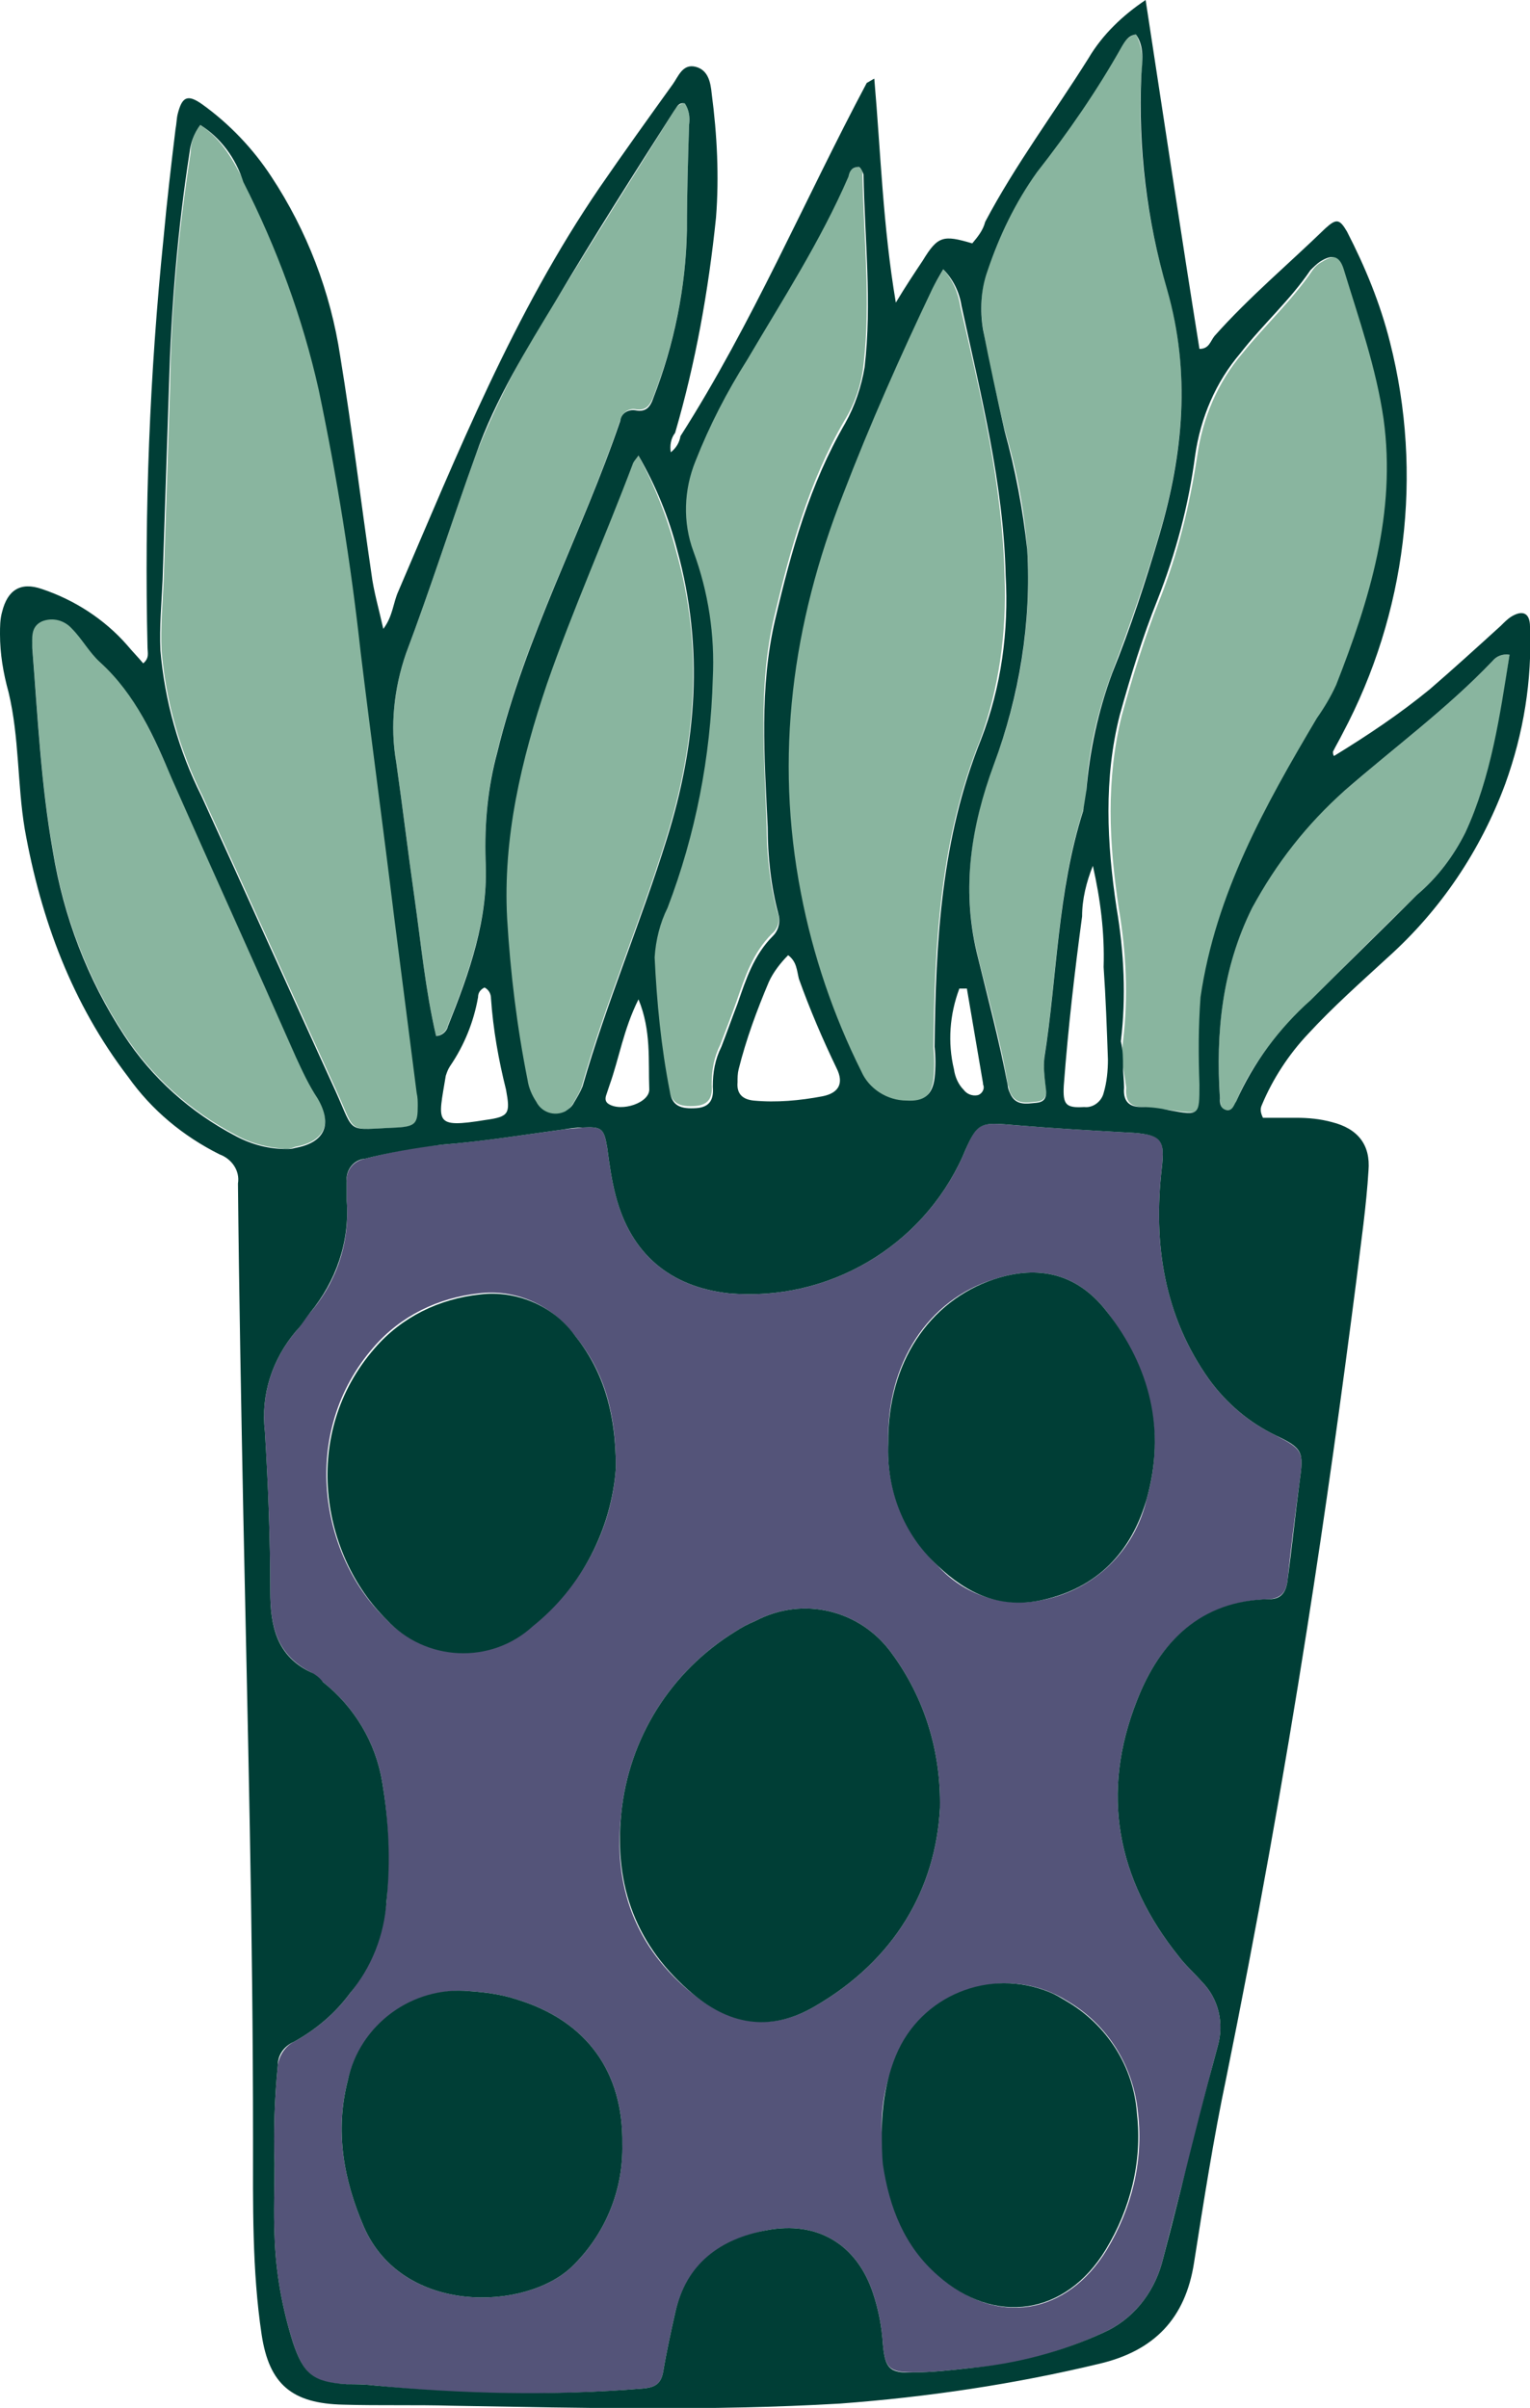 <?xml version="1.0" encoding="utf-8"?>
<!-- Generator: Adobe Illustrator 25.2.1, SVG Export Plug-In . SVG Version: 6.00 Build 0)  -->
<svg version="1.1" id="Layer_1" xmlns="http://www.w3.org/2000/svg" xmlns:xlink="http://www.w3.org/1999/xlink" x="0px" y="0px"
	 viewBox="0 0 142.1 223.6" style="enable-background:new 0 0 142.1 223.6;" xml:space="preserve">
<style type="text/css">
	.st0{fill:#545479;}
	.st1{fill:#89B59F;}
	.st2{fill:#003E36;}
</style>
<g id="Layer_2_1_">
	<g id="Layer_1-2">
		<path class="st0" d="M25.5,200.9c-0.1-3,0-6.1,0.3-9.1c0.1-0.9,0.7-1.8,1.5-2.2c2-1.1,3.8-2.6,5.2-4.5c2-2.5,3.1-5.5,3.4-8.6
			c0.3-3.7,0.2-7.4-0.4-11c-0.6-3.7-2.6-7-5.5-9.3c-0.3-0.3-0.7-0.6-1.1-0.9c-3.2-1.6-3.8-4.3-3.8-7.5c0-5-0.2-9.9-0.5-14.9
			c-0.4-3.4,0.7-6.7,2.9-9.3c0.5-0.5,0.8-1.2,1.3-1.7c2.5-2.9,3.7-6.6,3.4-10.4v-1.7c-0.1-1.1,0.6-2,1.7-2.2
			c2.3-0.6,4.7-1.1,7.1-1.3c3.7-0.3,7.5-0.9,11.2-1.4c0.6-0.1,1.3-0.1,1.9-0.2c1.8-0.1,2,0.1,2.3,1.9c0.2,1.5,0.4,3,0.8,4.5
			c1.4,5.3,5,8.4,10.5,9c9.2,0.8,17.9-4.3,21.7-12.7c1.4-3.3,1.4-3.2,5.1-2.9s7.2,0.5,10.8,0.7c2.6,0.2,2.9,0.6,2.6,3.3
			c-0.8,7,0.2,13.7,4.4,19.6c1.6,2.2,3.7,4,6.2,5.2c2.5,1.3,2.6,1.5,2.2,4.3c-0.4,3-0.8,6-1.1,9c-0.1,1.1-0.5,1.8-1.7,1.9
			c-6.4,0.2-10.2,4-12.3,9.4c-3.4,8.6-1.9,16.6,3.9,23.8c0.6,0.8,1.4,1.5,2.1,2.3c1.6,1.6,2.1,3.9,1.5,6c-1.2,4.4-2.2,8.8-3.4,13.2
			c-0.6,2.3-1.2,4.6-1.8,7c-0.8,2.8-2.7,5.2-5.4,6.4c-3.9,1.8-8.1,3-12.4,3.3c-1.8,0.2-3.5,0.4-5.3,0.4c-2.2,0-2.6-0.4-2.8-2.6
			c-0.1-1.6-0.4-3.2-0.9-4.7c-1.5-4.6-5.2-6.8-9.9-5.9c-4.3,0.9-7.5,3.2-8.5,7.7c-0.4,1.8-0.8,3.6-1.1,5.4c-0.2,1.2-0.8,1.5-1.9,1.6
			c-8.4,0.7-16.8,0.6-25.1-0.3c-0.8-0.1-1.6-0.1-2.4-0.1c-3.1-0.1-4-0.9-5-3.9c-1-3.2-1.6-6.5-1.7-9.9
			C25.4,205.4,25.5,203.2,25.5,200.9z M87.3,167.9c0.1-5.2-1.4-10.2-4.5-14.4c-2.9-4-8.2-5.3-12.6-3c-0.7,0.3-1.3,0.6-1.9,1
			c-6,3.7-9.9,9.9-10.6,16.9c-0.8,6.7,1.3,12.5,6.7,16.8c3.6,2.9,7.4,3.4,11.3,1.1C83.1,182,86.9,175.4,87.3,167.9z M57.2,136.3
			c0-5.4-1.2-9.2-4-12.5c-2.1-2.7-5.4-4.1-8.7-3.7c-3.8,0.4-7.3,2.1-9.8,5c-6.9,7.9-5,19.3,1.1,25.2c3.6,3.9,9.7,4.1,13.6,0.6
			C54,147.4,56.8,142.1,57.2,136.3L57.2,136.3z M57.8,199.1c0.1-6.7-3.3-11.4-9.7-13.4c-1.5-0.5-3-0.7-4.5-0.8
			c-5.3-0.4-10.1,3.1-11.3,8.3c-1.2,4.7-0.4,9.2,1.5,13.6c3.6,8.2,15,7.8,19.3,3.7C56.2,207.5,57.9,203.4,57.8,199.1L57.8,199.1z
			 M82.5,134c-0.2,4.3,1.5,8.5,4.6,11.4c2.4,2.7,6.1,3.9,9.6,3.2c4.9-0.9,8.7-4.6,9.8-9.4c1.8-6.3,0.2-12.2-3.7-17.4
			c-2.7-3.5-6.3-4.4-10.5-3C86.2,120.7,82.3,126.6,82.5,134z M81.9,197.9c0.1,1,0,2.1,0.2,3.1c0.4,3.9,2.2,7.6,5.1,10.3
			c5.3,4.8,11.9,3.7,15.6-2.4c2.3-3.8,3.4-8.2,2.9-12.6c-0.4-4.4-2.8-8.3-6.6-10.5c-5.1-3.2-11.9-1.5-15,3.6c-0.3,0.5-0.6,1-0.8,1.5
			C82.3,193.1,81.8,195.5,81.9,197.9z"/>
		<g>
			<path class="st1" d="M18.6,11.6c2.1,1.4,3.1,3.4,4.1,5.3c3.1,6.1,5.4,12.6,7,19.3c1.8,8,2.8,16.2,3.9,24.4s2.1,16.3,3.1,24.5
				c0.7,5.5,1.4,10.9,2.1,16.4c0.1,0.4,0.1,0.8,0.1,1.2c0,1.6-0.2,1.9-1.9,2c-4.8,0.2-3.9,0.7-5.7-3.3c-4.2-9.2-8.3-18.3-12.5-27.5
				c-2.1-4.2-3.4-8.8-3.8-13.5c-0.1-2.2,0.1-4.3,0.2-6.5c0.2-6.1,0.4-12.1,0.6-18.2c0.1-7.2,0.8-14.4,1.9-21.5
				C17.7,13.3,18,12.4,18.6,11.6z"/>
			<path class="st1" d="M104.3,99.1c-0.1-0.8-0.1-1.6,0-2.4c0.5-4.1,0.3-8.3-0.4-12.4c-0.9-6-1.2-11.9,0.3-17.9
				c1-3.6,2.1-7.2,3.5-10.7c1.7-4.3,2.8-8.8,3.5-13.4c0.5-3.5,1.9-6.8,4.2-9.5c2.1-2.6,4.6-4.9,6.5-7.7c0.2-0.3,0.5-0.6,0.9-0.8
				c1.1-0.7,1.8-0.6,2.2,0.7c1.4,4.6,3,9.1,3.7,13.9c1.2,8.7-1.3,16.8-4.4,24.7c-0.5,1.1-1.1,2.1-1.8,3.1
				c-4.8,8.1-9.4,16.3-10.8,25.9c-0.3,2.7-0.3,5.4-0.1,8.1c0,2.8,0.1,2.8-2.8,2.4c-0.9-0.1-1.7-0.2-2.6-0.3c-1.3,0-1.7-0.6-1.6-1.8
				C104.5,100.3,104.4,99.6,104.3,99.1z"/>
			<path class="st1" d="M105.5,3.2c0.6,1.1,0.7,2.4,0.5,3.7c-0.4,6.7,0.5,13.5,2.4,19.9c2.2,7.7,1.5,15.2-0.7,22.7
				c-1.3,4.4-2.8,8.7-4.4,12.9c-1.3,3.5-2.2,7.2-2.4,10.9c0,0.6-0.1,1.3-0.3,1.9c-2.4,7.4-2.4,15.3-3.6,22.9c-0.1,0.9,0,1.7,0.1,2.6
				c0.1,0.7,0.2,1.5-0.8,1.6s-2,0.3-2.5-0.9c-0.1-0.2-0.1-0.5-0.2-0.7c-0.7-4.2-1.9-8.3-2.9-12.4c-1.4-6-0.5-11.7,1.6-17.4
				c2.5-6.4,3.5-13.2,3.1-20c-0.3-3.7-1-7.4-2.1-11c-0.7-3.1-1.5-6.2-2-9.4c-0.3-1.8-0.2-3.7,0.4-5.4c1-3.3,2.6-6.4,4.6-9.2
				c2.9-3.7,5.6-7.6,7.9-11.7C104.5,3.7,105,3.3,105.5,3.2z"/>
			<path class="st1" d="M87.6,25c0.9,1,1.4,2.2,1.6,3.5c1.9,8.2,3.9,16.5,4.1,25c0.2,5.2-0.5,10.4-2.3,15.3
				c-3.7,9.2-4.2,18.8-4.3,28.5c0.1,1,0.1,1.9,0,2.9c-0.2,1.6-1,2.2-2.6,2.1c-1.8,0-3.5-1.1-4.2-2.7c-2.6-5.2-4.5-10.8-5.6-16.5
				C71.8,70.3,73.5,58,78.2,46c2.6-6.5,5.3-12.9,8.3-19.1C86.9,26.2,87.3,25.6,87.6,25z"/>
			<path class="st1" d="M40.5,96.2c-1-4.3-1.4-8.6-2-12.8s-1.1-8.4-1.7-12.6c-0.6-3.4-0.2-6.9,0.9-10.1c2.3-6.1,4.3-12.4,6.5-18.5
				c2-5,4.5-9.8,7.5-14.4c3.6-5.9,7.3-11.7,10.9-17.5c0.2-0.3,0.4-0.7,1-0.7c0.4,0.6,0.5,1.3,0.4,2c-0.1,3.3-0.2,6.6-0.2,9.8
				c-0.1,5.3-1.2,10.5-3.1,15.4C60.4,37.6,60,38.2,59,38c-0.7-0.1-1.2,0.4-1.4,1c-3.5,10.4-8.8,20-11.4,30.7
				c-0.9,3.3-1.2,6.6-1.1,10c0.3,5.5-1.5,10.5-3.5,15.5C41.5,95.7,41.1,96.1,40.5,96.2z"/>
			<path class="st1" d="M79.8,15.5c0.1,0.2,0.3,0.3,0.3,0.5c0.1,6,0.8,11.9,0.1,17.9c-0.2,1.8-0.8,3.6-1.8,5.2
				c-3.3,5.7-5,11.9-6.5,18.2S71,70.2,71.2,76.6c0,2.7,0.3,5.5,1,8.1c0.3,0.7,0.1,1.5-0.5,2c-1.8,1.8-2.5,4-3.3,6.3
				c-0.5,1.4-1,2.7-1.5,4c-0.6,1.2-0.8,2.4-0.8,3.7c0.1,1.1-0.2,1.9-1.5,2c-1.5,0.1-2.2-0.2-2.5-1.6c-0.8-4.1-1.2-8.2-1.4-12.4
				c0.1-1.6,0.5-3.2,1.2-4.6c2.5-6.8,4-14,4.2-21.3c0.1-4-0.5-8-1.8-11.8c-1-2.7-0.9-5.7,0.2-8.4c1.3-3.3,2.9-6.4,4.8-9.4
				c3.3-5.6,6.8-11,9.4-17C78.9,15.8,79.3,15.5,79.8,15.5z"/>
			<path class="st1" d="M59.3,42.3c1.5,2.8,2.7,5.8,3.5,8.9c2.6,9.1,1.8,18-1,26.9c-2.4,7.7-5.6,15.1-7.8,22.9
				c-0.2,0.5-0.5,1-0.8,1.5c-0.6,1-1.8,1.3-2.7,0.7c-0.3-0.2-0.6-0.5-0.8-0.8c-0.4-0.6-0.6-1.3-0.8-2c-1-4.9-1.6-10-1.9-15
				c-0.3-7.5,1.3-14.7,3.7-21.8c2.4-6.9,5.4-13.6,8-20.5C58.9,42.8,59.1,42.6,59.3,42.3z"/>
			<path class="st1" d="M26.6,106.7c-1.6-0.1-3.3-0.5-4.7-1.3c-4.2-2.2-7.8-5.4-10.4-9.4c-3.4-5.2-5.6-11-6.6-17.1
				C3.8,72.7,3.5,66.4,3,60.1c-0.1-0.9-0.3-2,0.9-2.5c1-0.4,2.1-0.1,2.8,0.7c1,1,1.6,2.2,2.6,3.1c3.3,3,4.9,7,6.7,10.9
				c3.8,8.6,7.6,17.2,11.5,25.8c0.6,1.3,1.3,2.6,2,3.8c1.4,2.4,0.7,4.1-2.1,4.6C27.2,106.6,26.9,106.7,26.6,106.7z"/>
			<path class="st1" d="M140.2,60.8c-0.8,5.7-1.7,11.3-4.1,16.5c-1.1,2.2-2.6,4.2-4.5,5.8c-3.3,3.2-6.6,6.5-9.9,9.8
				c-2.8,2.8-5.4,5.7-6.9,9.4c-0.1,0.4-0.3,0.8-0.8,0.8c-0.7,0-0.6-0.6-0.7-1.1c-0.4-6.2,0.2-12.2,3-17.7c2.1-4.2,5-7.9,8.6-10.9
				c4.6-4,9.5-7.6,13.7-12C139,60.9,139.6,60.7,140.2,60.8z"/>
		</g>
		<g>
			<path class="st2" d="M87.3,167.9c-0.4,7.5-4.2,14.1-11.6,18.4c-3.9,2.3-7.7,1.9-11.3-1.1c-5.3-4.4-7.4-10.1-6.7-16.8
				c0.7-7,4.6-13.2,10.6-16.9c0.6-0.4,1.2-0.7,1.9-1c4.4-2.3,9.7-1,12.6,3C85.9,157.7,87.4,162.7,87.3,167.9z"/>
			<path class="st2" d="M57.2,136.3c-0.4,5.7-3.2,11.1-7.7,14.7c-3.9,3.6-10,3.3-13.6-0.6c-6.1-6-8-17.3-1.1-25.2
				c2.5-2.9,6-4.6,9.8-5c3.3-0.4,6.7,1,8.7,3.7C55.9,127.1,57.2,130.9,57.2,136.3z"/>
			<path class="st2" d="M57.8,199.1c0.1,4.3-1.6,8.4-4.7,11.4c-4.3,4.1-15.7,4.5-19.3-3.7c-1.9-4.4-2.7-8.9-1.5-13.6
				c1.1-5.2,6-8.8,11.3-8.3c1.5,0.1,3,0.3,4.5,0.8C54.5,187.7,57.9,192.4,57.8,199.1z"/>
			<path class="st2" d="M82.5,134c-0.1-7.4,3.8-13.2,9.8-15.2c4.2-1.4,7.8-0.5,10.5,3c4,5.1,5.5,11,3.7,17.4
				c-1.4,4.9-4.6,8.3-9.8,9.4c-3.8,0.8-6.9-0.6-9.6-3.2C83.9,142.5,82.3,138.3,82.5,134z"/>
			<path class="st2" d="M81.9,197.9c0-2.4,0.4-4.8,1.3-7c2.3-5.6,8.7-8.2,14.3-5.9c0.5,0.2,1,0.5,1.5,0.8c3.8,2.2,6.3,6.1,6.6,10.5
				c0.5,4.4-0.6,8.8-2.9,12.6c-3.7,6.1-10.3,7.1-15.6,2.4C84,208.6,82.6,205,82,201C81.9,200,81.9,198.9,81.9,197.9z"/>
			<path class="st2" d="M63.2,40.5C69.9,30,74.7,18.6,80.5,7.7c0.2-0.1,0.5-0.3,0.7-0.4c0.6,6.9,0.8,13.7,2,20.8
				c0.9-1.5,1.7-2.7,2.5-3.9c1.4-2.3,1.9-2.4,4.6-1.6c0.5-0.6,1-1.2,1.2-2c2.8-5.3,6.4-10.1,9.6-15.2c1.3-2.2,3.2-4,5.3-5.4
				c1.7,11.1,3.3,21.8,5,32.4c0.9,0,1-0.7,1.4-1.2c3.2-3.6,6.9-6.7,10.3-10c1-0.9,1.3-0.9,2,0.3c1.7,3.3,3.1,6.7,4,10.3
				c3.1,12.2,1.5,25.2-4.4,36.3c-0.3,0.6-0.6,1.1-0.9,1.7c0,0.1,0,0.3,0.1,0.4c3.1-1.9,6.1-3.9,8.9-6.2c2.2-1.9,4.4-3.9,6.6-5.9
				c0.3-0.3,0.6-0.6,0.9-0.8c1.1-0.7,1.8-0.4,1.8,0.9c0.2,5-0.6,9.9-2.3,14.6c-2.3,6.2-6,11.7-10.9,16.1c-2.5,2.3-5.1,4.6-7.4,7.1
				c-1.8,1.9-3.3,4.2-4.3,6.6c-0.2,0.4-0.1,0.8,0.1,1.2h3.1c1.1,0,2.2,0.1,3.3,0.4c2.4,0.6,3.6,2.1,3.4,4.5c-0.2,3.3-0.7,6.7-1.1,10
				c-1.4,10.9-2.9,21.7-4.6,32.5c-2.2,14-4.7,27.9-7.5,41.7c-1.2,5.7-2.1,11.5-3,17.2c-0.8,5.2-3.7,8.2-8.8,9.4
				c-7.9,1.9-16,3.1-24.1,3.7c-12,0.7-24,0.4-36,0.2c-3.4-0.1-6.7,0-10.1-0.1c-4.8-0.1-6.9-1.9-7.6-6.5c-0.9-6-0.8-12.1-0.8-18.2
				c0-19.3-0.5-38.5-0.9-57.8c-0.2-10.3-0.4-20.6-0.5-30.9c0.2-1.2-0.6-2.3-1.7-2.7c-3.4-1.7-6.3-4.1-8.5-7.2
				c-5.2-6.8-8.1-14.6-9.6-23c-0.7-4.2-0.5-8.5-1.5-12.7C0.3,62.5,0,60.7,0,58.9c0-0.7,0-1.4,0.2-2.1c0.5-2,1.7-2.8,3.7-2.1
				c3,1,5.8,2.8,7.9,5.2c0.5,0.6,1,1.1,1.5,1.7c0.6-0.5,0.4-1,0.4-1.5c-0.3-12.7,0.2-25.4,1.5-38.1c0.3-3.3,0.7-6.7,1.1-10
				c0.1-0.5,0.1-1,0.2-1.4c0.4-1.6,0.9-1.9,2.3-0.9c2.5,1.8,4.7,4.1,6.4,6.7c3.3,5,5.5,10.7,6.4,16.7c1.1,6.7,1.9,13.4,2.9,20.2
				c0.2,1.6,0.7,3.3,1.1,5.1c0.9-1.2,0.9-2.4,1.4-3.5c5.5-12.8,10.7-25.8,18.7-37.5c2.2-3.2,4.5-6.4,6.8-9.6
				c0.5-0.7,0.9-1.9,2.1-1.6c1.2,0.3,1.4,1.5,1.5,2.5c0.5,3.8,0.7,7.7,0.4,11.5c-0.7,6.8-1.9,13.5-3.8,20c-0.4,0.5-0.5,1.2-0.4,1.8
				C62.8,41.6,63.1,41.1,63.2,40.5z M25.5,200.9c0,2.2-0.1,4.5,0,6.7c0.1,3.4,0.7,6.7,1.7,9.9c1,3,1.9,3.7,5,3.9
				c0.8,0,1.6,0,2.4,0.1c8.3,0.8,16.7,1,25.1,0.3c1.1-0.1,1.7-0.4,1.9-1.6c0.3-1.8,0.7-3.6,1.1-5.4c1-4.6,4.2-6.9,8.5-7.7
				c4.7-0.9,8.4,1.3,9.9,5.9c0.5,1.5,0.8,3.1,0.9,4.7c0.2,2.2,0.6,2.7,2.8,2.6c1.8,0,3.5-0.2,5.3-0.4c4.3-0.4,8.5-1.5,12.4-3.3
				c2.7-1.2,4.6-3.6,5.4-6.4c0.6-2.3,1.2-4.6,1.8-7c1.1-4.4,2.2-8.8,3.4-13.2c0.6-2.1,0.1-4.4-1.5-6c-0.7-0.8-1.5-1.5-2.1-2.3
				c-5.8-7.2-7.3-15.2-3.9-23.8c2.1-5.4,5.9-9.3,12.3-9.4c1.2,0,1.6-0.8,1.7-1.9c0.4-3,0.7-6,1.1-9c0.4-2.8,0.3-3.1-2.2-4.3
				c-2.5-1.2-4.6-3-6.2-5.2c-4.2-5.9-5.2-12.6-4.4-19.6c0.3-2.6,0-3.1-2.6-3.3c-3.6-0.2-7.2-0.4-10.8-0.7s-3.7-0.4-5.1,2.9
				c-3.8,8.4-12.5,13.5-21.7,12.7c-5.5-0.6-9.1-3.7-10.5-9c-0.4-1.5-0.6-3-0.8-4.5c-0.3-1.8-0.5-2-2.3-1.9c-0.6,0-1.3,0.1-1.9,0.2
				c-3.7,0.5-7.4,1.1-11.2,1.4c-2.4,0.3-4.8,0.7-7.1,1.3c-1.1,0.1-1.8,1.1-1.7,2.1c0,0,0,0,0,0.1v1.7c0.3,3.8-1,7.5-3.4,10.4
				c-0.5,0.6-0.8,1.2-1.3,1.7c-2.2,2.6-3.3,5.9-2.9,9.3c0.3,4.9,0.5,9.9,0.5,14.9c0,3.2,0.6,6,3.8,7.5c0.4,0.2,0.8,0.5,1.1,0.9
				c2.9,2.3,4.9,5.6,5.5,9.3c0.6,3.6,0.8,7.3,0.4,11c-0.2,3.2-1.4,6.2-3.4,8.6c-1.4,1.9-3.2,3.4-5.2,4.5c-0.9,0.4-1.5,1.2-1.5,2.2
				C25.5,194.8,25.4,197.9,25.5,200.9z M18.6,11.6c-0.6,0.8-0.9,1.7-1,2.6c-1.1,7.1-1.7,14.3-1.9,21.5c-0.2,6.1-0.4,12.1-0.6,18.2
				c-0.1,2.2-0.3,4.3-0.2,6.5c0.4,4.7,1.7,9.3,3.8,13.5c4.2,9.2,8.3,18.3,12.5,27.5c1.8,4,0.9,3.5,5.7,3.3c1.7-0.1,1.9-0.4,1.9-2
				c0-0.4,0-0.8-0.1-1.2C38,96,37.3,90.6,36.6,85.1c-1-8.2-2.1-16.3-3.1-24.5c-0.9-8.2-2.2-16.3-3.9-24.4c-1.5-6.7-3.9-13.2-7-19.3
				C21.9,14.7,20.5,12.8,18.6,11.6z M104.3,99.1c0,0.5,0.1,1.2,0.1,1.9c-0.1,1.2,0.4,1.8,1.6,1.8c0.9,0,1.7,0.1,2.6,0.3
				c2.8,0.5,2.8,0.5,2.8-2.4c-0.1-2.7-0.1-5.4,0.1-8.1c1.4-9.6,6-17.8,10.8-25.9c0.7-1,1.3-2,1.8-3.1c3.1-7.9,5.6-16,4.4-24.7
				c-0.7-4.8-2.3-9.3-3.7-13.9c-0.4-1.3-1.1-1.4-2.2-0.7c-0.3,0.2-0.6,0.5-0.9,0.8c-1.9,2.8-4.4,5-6.5,7.7c-2.3,2.7-3.7,6-4.2,9.5
				c-0.6,4.6-1.8,9.1-3.5,13.4c-1.4,3.5-2.5,7.1-3.5,10.7c-1.5,5.9-1.2,11.9-0.3,17.9c0.7,4.1,0.9,8.3,0.4,12.4
				C104.3,97.5,104.3,98.3,104.3,99.1z M105.5,3.2c-0.7,0.1-1,0.6-1.3,1.1c-2.3,4.1-5,8-7.9,11.7c-2,2.8-3.5,5.9-4.6,9.2
				c-0.6,1.7-0.7,3.6-0.4,5.4c0.6,3.1,1.3,6.3,2,9.4c1,3.6,1.7,7.3,2.1,11c0.4,6.8-0.7,13.6-3.1,20c-2.1,5.7-3,11.4-1.6,17.4
				c1,4.1,2.1,8.2,2.9,12.4c0,0.2,0.1,0.5,0.2,0.7c0.5,1.2,1.5,1,2.5,0.9s0.9-0.9,0.8-1.6c-0.1-0.9-0.2-1.7-0.1-2.6
				c1.2-7.6,1.2-15.4,3.6-22.9c0.1-0.6,0.2-1.3,0.3-1.9c0.3-3.7,1.1-7.4,2.4-10.9c1.7-4.2,3.1-8.5,4.4-12.9c2.2-7.5,2.9-15,0.7-22.7
				c-1.9-6.5-2.7-13.2-2.4-19.9C106.1,5.7,106.3,4.3,105.5,3.2z M87.6,25c-0.4,0.7-0.7,1.2-1,1.8c-3,6.3-5.8,12.6-8.3,19.1
				c-4.7,12-6.4,24.3-3.9,37.1c1.1,5.7,3,11.3,5.6,16.5c0.7,1.6,2.4,2.7,4.2,2.7c1.6,0.1,2.4-0.5,2.6-2.1c0.1-1,0.1-1.9,0-2.9
				c0.1-9.7,0.6-19.3,4.3-28.5c1.9-4.9,2.6-10.1,2.3-15.3c-0.2-8.5-2.3-16.7-4.1-25C89.1,27.1,88.5,25.9,87.6,25z M40.5,96.2
				c0.5,0,1-0.4,1.1-0.9c2-5,3.8-10,3.5-15.5c-0.1-3.4,0.2-6.7,1.1-10c2.6-10.7,7.9-20.4,11.4-30.7c0.1-0.7,0.7-1.1,1.4-1
				c1,0.2,1.4-0.3,1.7-1.2c1.9-4.9,3-10.2,3.1-15.5c0-3.3,0.1-6.6,0.2-9.8c0.1-0.7,0-1.4-0.4-2c-0.6-0.1-0.7,0.3-1,0.7
				c-3.7,5.8-7.4,11.6-10.9,17.5c-2.8,4.6-5.7,9.3-7.5,14.4C42,48.3,40,54.6,37.7,60.7c-1.1,3.2-1.5,6.7-0.9,10.1
				c0.6,4.2,1.1,8.4,1.7,12.6S39.5,91.9,40.5,96.2z M79.8,15.5c-0.7,0-0.9,0.4-1,0.9c-2.6,6-6.1,11.4-9.4,17c-1.9,3-3.5,6.1-4.8,9.4
				c-1.1,2.7-1.2,5.7-0.2,8.4c1.4,3.8,2,7.8,1.8,11.8c-0.2,7.3-1.6,14.5-4.2,21.3c-0.7,1.4-1.1,3-1.2,4.6c0.2,4.2,0.6,8.3,1.4,12.4
				c0.2,1.4,1,1.7,2.5,1.6c1.3-0.1,1.6-0.9,1.5-2c0-1.3,0.2-2.5,0.8-3.7c0.5-1.3,1-2.7,1.5-4c0.8-2.3,1.5-4.5,3.3-6.3
				c0.5-0.5,0.7-1.3,0.5-2c-0.7-2.6-1-5.4-1-8.1C71,70.3,70.5,63.9,72,57.5s3.2-12.5,6.5-18.2c0.9-1.6,1.5-3.4,1.8-5.2
				c0.7-6,0-12-0.1-17.9C80.1,15.9,80,15.7,79.8,15.5z M59.3,42.3c-0.2,0.3-0.4,0.5-0.5,0.7c-2.6,6.9-5.6,13.6-8,20.5
				c-2.4,7.1-4.1,14.3-3.7,21.8c0.3,5,0.9,10,1.9,15c0.1,0.7,0.4,1.4,0.8,2c0.5,1,1.7,1.4,2.7,0.9c0.3-0.2,0.6-0.4,0.8-0.8
				c0.3-0.5,0.6-1,0.8-1.5c2.2-7.7,5.4-15.2,7.8-22.9c2.8-8.9,3.5-17.8,1-26.9C62.1,48,60.9,45.1,59.3,42.3z M26.6,106.7
				c0.3,0,0.5,0,0.8-0.1c2.8-0.5,3.5-2.2,2.1-4.6c-0.8-1.2-1.4-2.5-2-3.8C23.7,89.6,19.8,81,16,72.4c-1.7-4-3.4-7.9-6.7-10.9
				c-1-0.9-1.7-2.2-2.6-3.1c-0.7-0.8-1.8-1.1-2.8-0.7C2.8,58.2,3,59.3,3,60.2C3.5,66.5,3.8,72.8,4.9,79c1,6.1,3.2,11.9,6.6,17.1
				c2.6,4,6.2,7.2,10.4,9.4C23.4,106.3,25,106.7,26.6,106.7z M140.2,60.8c-0.6-0.1-1.2,0.1-1.6,0.6c-4.2,4.4-9.1,8-13.7,12
				c-3.5,3.1-6.4,6.8-8.6,10.9c-2.8,5.6-3.4,11.6-3,17.7c0,0.4,0,1,0.7,1.1c0.5,0,0.6-0.5,0.8-0.8c1.6-3.6,4-6.8,6.9-9.4
				c3.3-3.3,6.6-6.5,9.9-9.8c1.9-1.6,3.4-3.6,4.5-5.8C138.5,72.1,139.3,66.5,140.2,60.8L140.2,60.8z M73.2,88.7
				c-0.7,0.7-1.4,1.6-1.8,2.5c-1.1,2.6-2.1,5.3-2.8,8.1c-0.1,0.4-0.1,0.8-0.1,1.2c-0.1,1.1,0.5,1.6,1.5,1.7c2.1,0.2,4.3,0,6.4-0.4
				c1.5-0.3,2-1.2,1.3-2.6c-1.3-2.7-2.5-5.5-3.5-8.3C74,90.1,74,89.3,73.2,88.7z M101.5,80.4c-0.6,1.5-1,3.1-1,4.7
				c-0.7,5.2-1.3,10.4-1.7,15.7c-0.1,1.8,0.2,2.1,1.9,2c0.8,0.1,1.6-0.5,1.8-1.3c0.3-1,0.4-2.1,0.4-3.1c-0.1-2.9-0.2-5.7-0.4-8.6
				C102.6,86.6,102.2,83.5,101.5,80.4z M45,91.7c-0.4,0.2-0.6,0.5-0.6,0.9c-0.4,2.3-1.3,4.5-2.6,6.4c-0.2,0.3-0.3,0.6-0.4,0.9
				c-0.7,4.3-1.2,4.9,3.7,4.1c2.2-0.3,2.3-0.6,1.9-2.8c-0.7-2.8-1.2-5.6-1.4-8.5C45.6,92.3,45.4,91.9,45,91.7z M59.3,92.8
				c-1.4,2.8-1.8,5.5-2.7,8l-0.3,0.9c-0.1,0.3-0.1,0.6,0.2,0.8c1.2,0.8,3.9-0.1,3.8-1.4C60.2,98.5,60.5,95.7,59.3,92.8L59.3,92.8z
				 M89.8,91.8h-0.7c-0.9,2.4-1.1,5-0.5,7.5c0.1,0.7,0.4,1.4,0.9,1.9c0.3,0.4,0.8,0.6,1.3,0.5c0.4-0.1,0.7-0.6,0.5-1
				c0,0,0-0.1,0-0.1C90.8,97.7,90.3,94.7,89.8,91.8L89.8,91.8z"/>
		</g>
	</g>
</g>
</svg>
